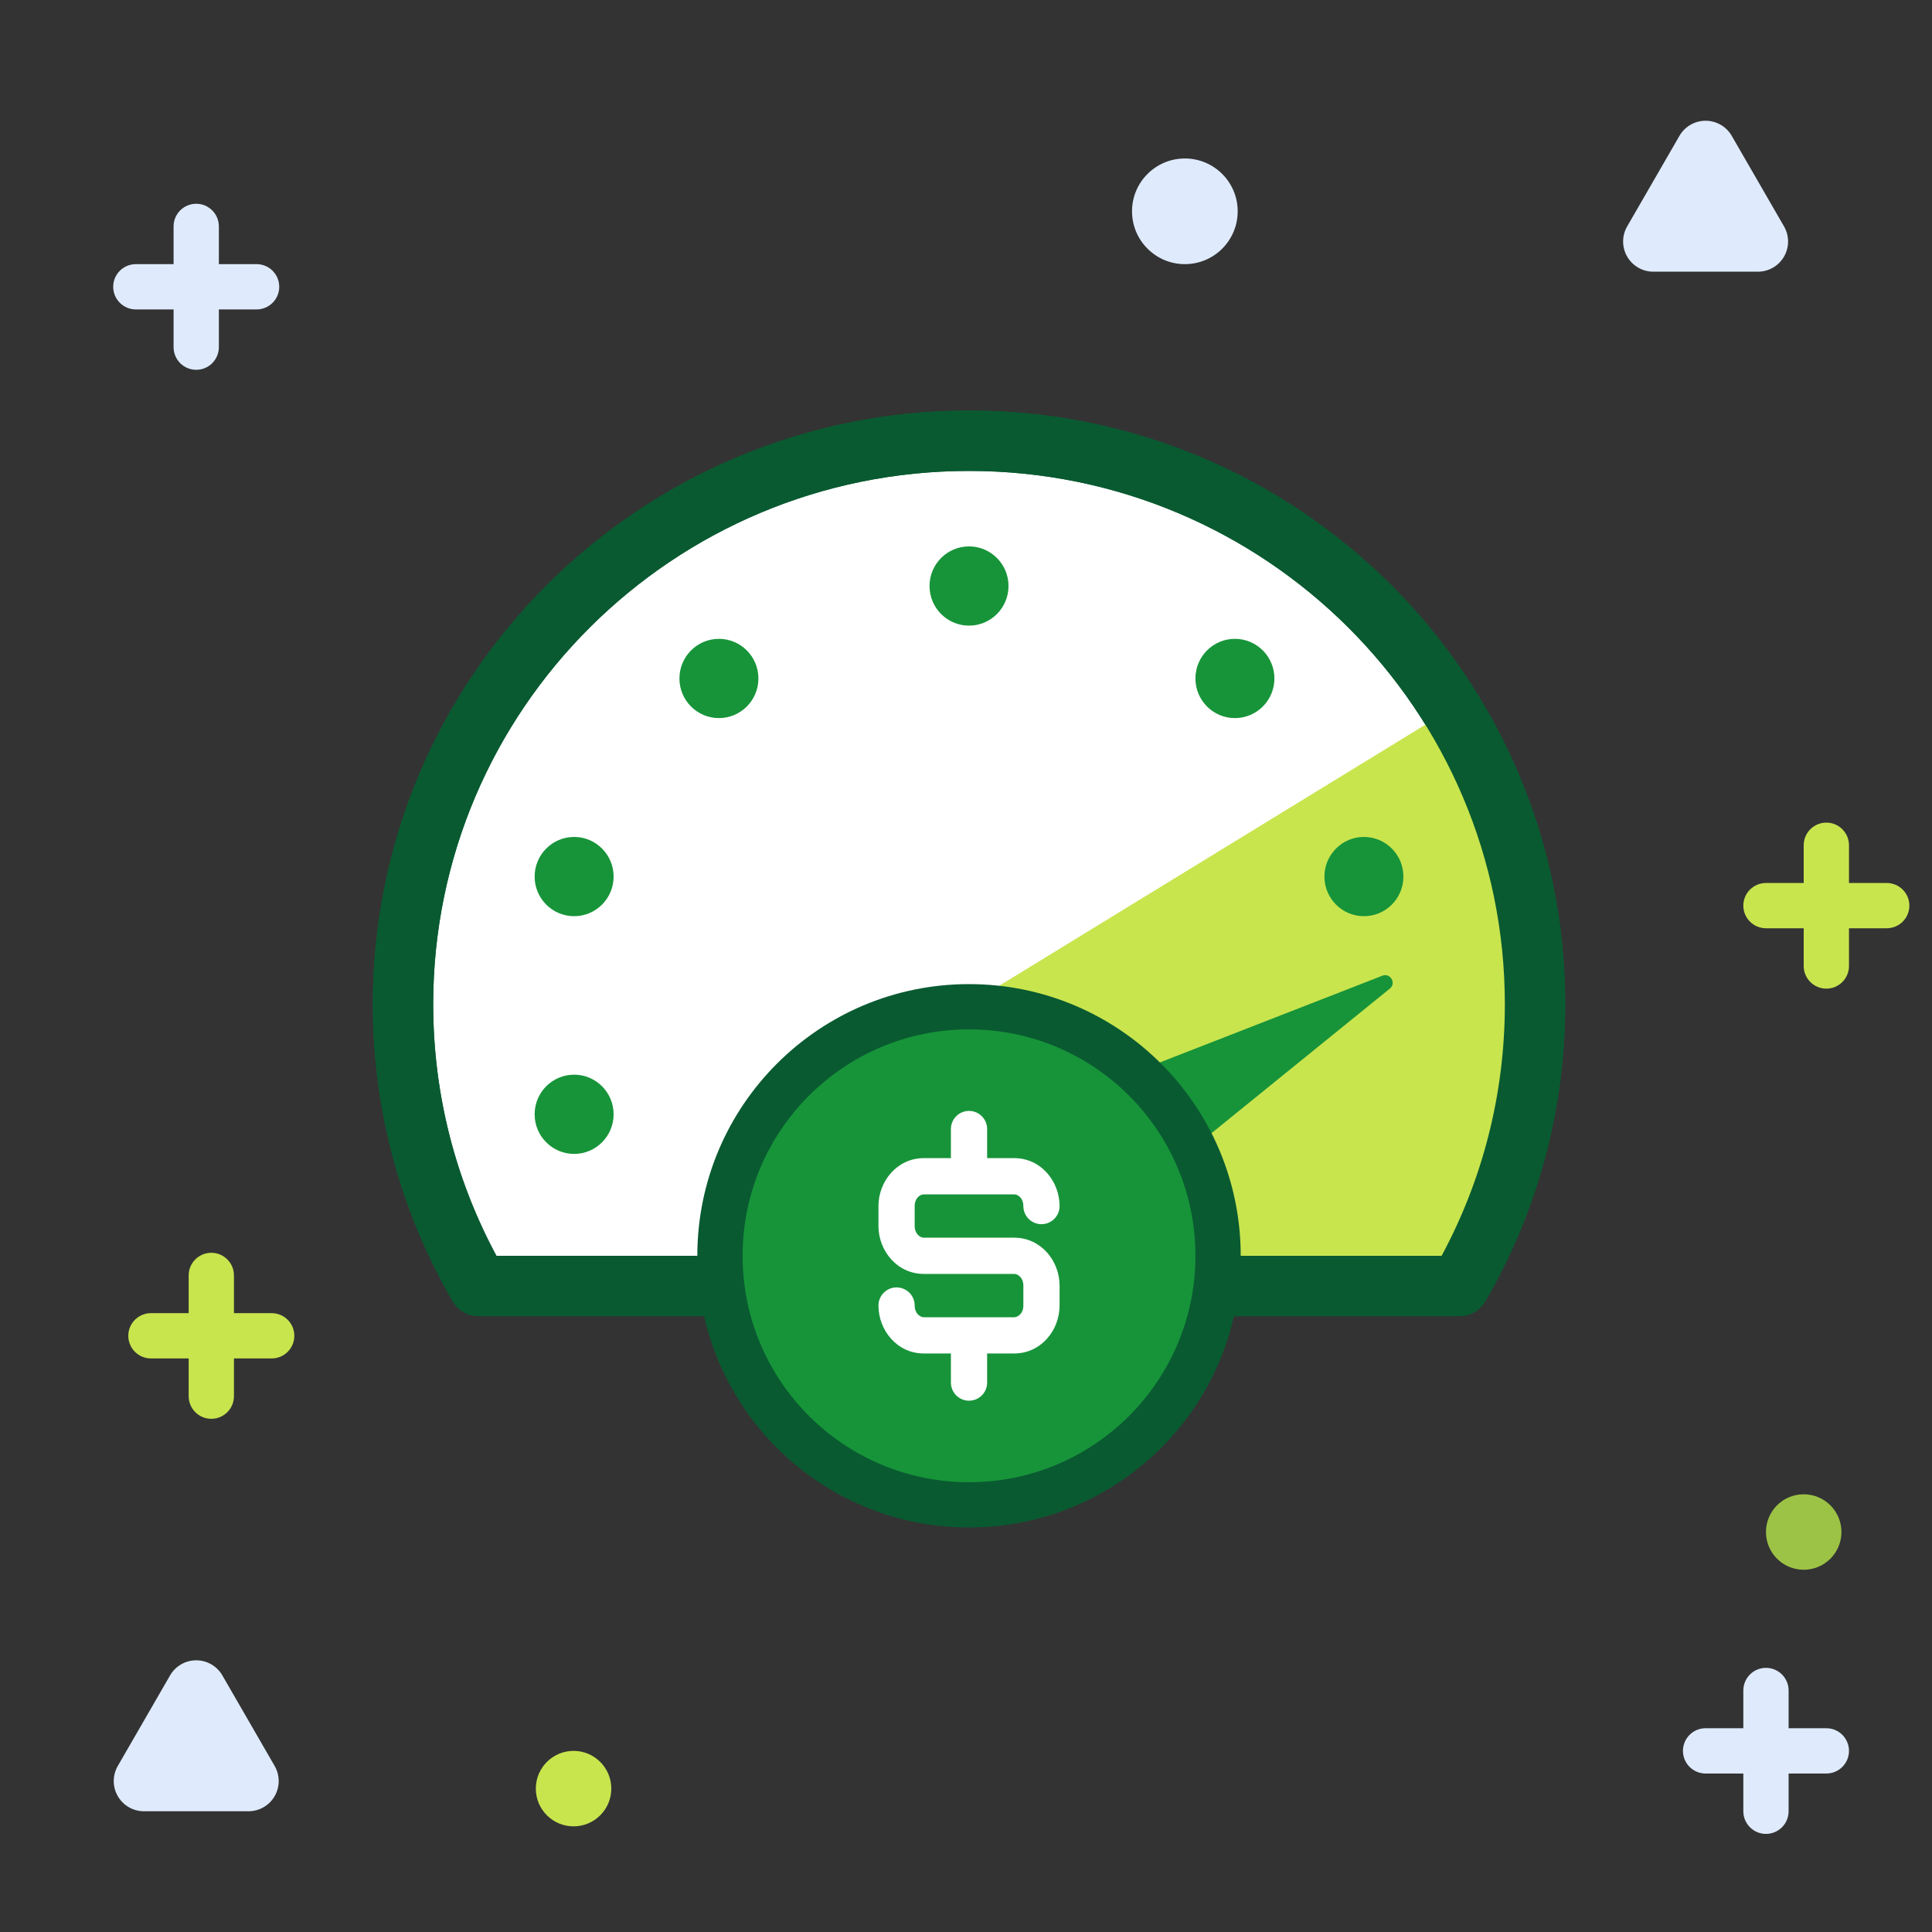<svg width="160" height="160" viewBox="0 0 160 160" fill="none" xmlns="http://www.w3.org/2000/svg">
  <rect x="0" y="0" width="160" height="160" fill="#333333" stroke="none"/>
  <path fillRule="evenodd" clipRule="evenodd"
    d="M16.25 16.875C17.285 16.875 18.125 17.715 18.125 18.75V21.875H21.25C22.285 21.875 23.125 22.715 23.125 23.75C23.125 24.785 22.285 25.625 21.25 25.625H18.125V28.75C18.125 29.785 17.285 30.625 16.25 30.625C15.214 30.625 14.375 29.785 14.375 28.75V25.625H11.25C10.214 25.625 9.375 24.785 9.375 23.75C9.375 22.715 10.214 21.875 11.25 21.875L14.375 21.875V18.75C14.375 17.715 15.214 16.875 16.25 16.875Z"
    fill="#DFEBFD" />
  <path fillRule="evenodd" clipRule="evenodd"
    d="M151.25 68.125C152.286 68.125 153.125 68.965 153.125 70V73.125H156.25C157.286 73.125 158.125 73.965 158.125 75C158.125 76.035 157.286 76.875 156.25 76.875H153.125V80C153.125 81.035 152.286 81.875 151.25 81.875C150.214 81.875 149.375 81.035 149.375 80V76.875H146.25C145.214 76.875 144.375 76.035 144.375 75C144.375 73.965 145.214 73.125 146.25 73.125L149.375 73.125V70C149.375 68.965 150.214 68.125 151.25 68.125Z"
    fill="#C8E54E" />
  <path fillRule="evenodd" clipRule="evenodd"
    d="M146.25 138.125C147.286 138.125 148.125 138.964 148.125 140V143.125H151.25C152.286 143.125 153.125 143.964 153.125 145C153.125 146.036 152.286 146.875 151.25 146.875H148.125V150C148.125 151.036 147.286 151.875 146.25 151.875C145.214 151.875 144.375 151.036 144.375 150V146.875H141.25C140.214 146.875 139.375 146.036 139.375 145C139.375 143.964 140.214 143.125 141.25 143.125L144.375 143.125V140C144.375 138.964 145.214 138.125 146.25 138.125Z"
    fill="#DFEBFD" />
  <path fillRule="evenodd" clipRule="evenodd"
    d="M17.5 103.75C18.535 103.75 19.375 104.589 19.375 105.625V108.75H22.5C23.535 108.75 24.375 109.589 24.375 110.625C24.375 111.661 23.535 112.5 22.5 112.5H19.375V115.625C19.375 116.661 18.535 117.5 17.5 117.5C16.465 117.5 15.625 116.661 15.625 115.625V112.5H12.5C11.464 112.5 10.625 111.661 10.625 110.625C10.625 109.589 11.464 108.75 12.5 108.75L15.625 108.75V105.625C15.625 104.589 16.465 103.75 17.5 103.75Z"
    fill="#C8E54E" />
  <path
    d="M152.5 126.875C152.5 128.601 151.101 130 149.375 130C147.649 130 146.25 128.601 146.25 126.875C146.25 125.149 147.649 123.75 149.375 123.75C151.101 123.75 152.5 125.149 152.5 126.875Z"
    fill="#9DC346" />
  <path
    d="M102.5 17.5C102.5 19.916 100.541 21.875 98.125 21.875C95.709 21.875 93.75 19.916 93.75 17.5C93.75 15.084 95.709 13.125 98.125 13.125C100.541 13.125 102.5 15.084 102.5 17.5Z"
    fill="#DFEBFD" />
  <path
    d="M50.625 148.125C50.625 149.851 49.226 151.25 47.5 151.25C45.774 151.25 44.375 149.851 44.375 148.125C44.375 146.399 45.774 145 47.5 145C49.226 145 50.625 146.399 50.625 148.125Z"
    fill="#C8E54E" />
  <path fillRule="evenodd" clipRule="evenodd"
    d="M141.25 10C142.143 10 142.969 10.476 143.415 11.25L147.745 18.75C148.192 19.523 148.192 20.477 147.745 21.25C147.299 22.023 146.473 22.5 145.58 22.5H136.92C136.027 22.5 135.201 22.023 134.755 21.25C134.308 20.477 134.308 19.523 134.755 18.75L139.085 11.25C139.532 10.476 140.357 10 141.25 10Z"
    fill="#DFEBFD" />
  <path fillRule="evenodd" clipRule="evenodd"
    d="M16.25 137.5C17.143 137.5 17.968 137.976 18.415 138.75L22.745 146.25C23.192 147.024 23.192 147.976 22.745 148.75C22.299 149.524 21.473 150 20.58 150H11.92C11.027 150 10.201 149.524 9.755 148.75C9.308 147.976 9.308 147.024 9.755 146.25L14.085 138.75C14.532 137.976 15.357 137.5 16.25 137.5Z"
    fill="#DFEBFD" />
  <path fillRule="evenodd" clipRule="evenodd"
    d="M120.854 106.5C124.842 99.636 127.125 91.667 127.125 83.167C127.125 57.393 106.138 36.5 80.25 36.5C54.362 36.5 33.375 57.393 33.375 83.167C33.375 91.667 35.658 99.636 39.646 106.5H120.854Z"
    fill="white" />
  <path fillRule="evenodd" clipRule="evenodd"
    d="M80.25 39C55.732 39 35.875 58.785 35.875 83.167C35.875 90.704 37.77 97.796 41.111 104H119.388C122.73 97.796 124.625 90.704 124.625 83.167C124.625 58.785 104.768 39 80.25 39ZM30.875 83.167C30.875 56.002 52.992 34 80.25 34C107.509 34 129.625 56.002 129.625 83.167C129.625 92.12 127.219 100.521 123.016 107.756C122.568 108.526 121.745 109 120.854 109H39.646C38.755 109 37.932 108.526 37.484 107.756C33.281 100.521 30.875 92.12 30.875 83.167Z"
    fill="#095A31" />
  <mask id="mask0" mask-type="alpha" maskUnits="userSpaceOnUse" x="33" y="36" width="95" height="71">
    <path
      d="M120.854 106.5C124.842 99.636 127.125 91.667 127.125 83.167C127.125 57.393 106.138 36.5 80.25 36.5C54.362 36.5 33.375 57.393 33.375 83.167C33.375 91.667 35.658 99.636 39.646 106.5H120.854Z"
      fill="#C8E54E" />
  </mask>
  <g mask="url(#mask0)">
    <path
      d="M120.173 58.712C123.399 63.931 125.561 69.732 126.535 75.783C127.509 81.834 127.276 88.017 125.85 93.979C124.423 99.941 121.832 105.564 118.222 110.528C114.613 115.493 110.057 119.701 104.814 122.912L80.25 83.167L120.173 58.712Z"
      fill="#C8E54E" />
  </g>
  <path fillRule="evenodd" clipRule="evenodd"
    d="M80.25 39C55.732 39 35.875 58.785 35.875 83.167C35.875 90.704 37.77 97.796 41.111 104H119.388C122.73 97.796 124.625 90.704 124.625 83.167C124.625 58.785 104.768 39 80.25 39ZM30.875 83.167C30.875 56.002 52.992 34 80.25 34C107.509 34 129.625 56.002 129.625 83.167C129.625 92.12 127.219 100.521 123.016 107.756C122.568 108.526 121.745 109 120.854 109H39.646C38.755 109 37.932 108.526 37.484 107.756C33.281 100.521 30.875 92.12 30.875 83.167Z"
    fill="#095A31" />
  <path
    d="M114.481 80.804C115.146 80.545 115.653 81.424 115.099 81.873L90.705 101.646L85.25 92.198L114.481 80.804Z"
    fill="#179439" />
  <path
    d="M83.52 48.531C83.52 50.343 82.056 51.812 80.25 51.812C78.444 51.812 76.98 50.343 76.98 48.531C76.98 46.719 78.444 45.25 80.25 45.25C82.056 45.25 83.52 46.719 83.52 48.531Z"
    fill="#179439" />
  <path
    d="M116.224 72.594C116.224 74.406 114.76 75.875 112.953 75.875C111.147 75.875 109.683 74.406 109.683 72.594C109.683 70.782 111.147 69.312 112.953 69.312C114.76 69.312 116.224 70.782 116.224 72.594Z"
    fill="#179439" />
  <path
    d="M50.817 72.594C50.817 74.406 49.353 75.875 47.547 75.875C45.741 75.875 44.276 74.406 44.276 72.594C44.276 70.782 45.741 69.312 47.547 69.312C49.353 69.312 50.817 70.782 50.817 72.594Z"
    fill="#179439" />
  <path
    d="M62.808 56.188C62.808 58 61.344 59.469 59.538 59.469C57.732 59.469 56.268 58 56.268 56.188C56.268 54.375 57.732 52.906 59.538 52.906C61.344 52.906 62.808 54.375 62.808 56.188Z"
    fill="#179439" />
  <path
    d="M105.541 56.188C105.541 58 104.077 59.469 102.27 59.469C100.464 59.469 99 58 99 56.188C99 54.375 100.464 52.906 102.27 52.906C104.077 52.906 105.541 54.375 105.541 56.188Z"
    fill="#179439" />
  <path
    d="M116.224 92.281C116.224 94.093 114.76 95.562 112.953 95.562C111.147 95.562 109.683 94.093 109.683 92.281C109.683 90.469 111.147 89 112.953 89C114.76 89 116.224 90.469 116.224 92.281Z"
    fill="#C8E54E" />
  <path
    d="M50.817 92.281C50.817 94.093 49.353 95.562 47.547 95.562C45.741 95.562 44.276 94.093 44.276 92.281C44.276 90.469 45.741 89 47.547 89C49.353 89 50.817 90.469 50.817 92.281Z"
    fill="#179439" />
  <path fillRule="evenodd" clipRule="evenodd"
    d="M57.75 104C57.75 91.574 67.824 81.5 80.25 81.5C92.676 81.5 102.75 91.574 102.75 104C102.75 116.426 92.676 126.5 80.25 126.5C67.824 126.5 57.75 116.426 57.75 104Z"
    fill="#095A31" />
  <path
    d="M99 104C99 114.355 90.605 122.75 80.25 122.75C69.895 122.75 61.5 114.355 61.5 104C61.5 93.645 69.895 85.25 80.25 85.25C90.605 85.25 99 93.645 99 104Z"
    fill="#179439" />
  <path fillRule="evenodd" clipRule="evenodd"
    d="M80.25 92C81.078 92 81.75 92.672 81.75 93.5V95.912H84C86.2 95.912 87.75 97.825 87.75 99.882C87.75 100.711 87.078 101.382 86.25 101.382C85.422 101.382 84.75 100.711 84.75 99.882C84.75 99.211 84.285 98.912 84 98.912H76.5C76.215 98.912 75.75 99.211 75.75 99.882V101.529C75.75 102.201 76.215 102.5 76.5 102.5H84C86.2 102.5 87.75 104.413 87.75 106.471V108.118C87.75 110.175 86.2 112.088 84 112.088H81.75V114.5C81.75 115.328 81.078 116 80.25 116C79.422 116 78.75 115.328 78.75 114.5V112.088H76.5C74.3 112.088 72.75 110.175 72.75 108.118C72.75 107.289 73.422 106.618 74.25 106.618C75.078 106.618 75.75 107.289 75.75 108.118C75.75 108.789 76.215 109.088 76.5 109.088H84C84.285 109.088 84.75 108.789 84.75 108.118V106.471C84.75 105.799 84.285 105.5 84 105.5H76.5C74.3 105.5 72.75 103.587 72.75 101.529V99.882C72.75 97.825 74.3 95.912 76.5 95.912H78.75V93.5C78.75 92.672 79.422 92 80.25 92Z"
    fill="white" />
</svg>